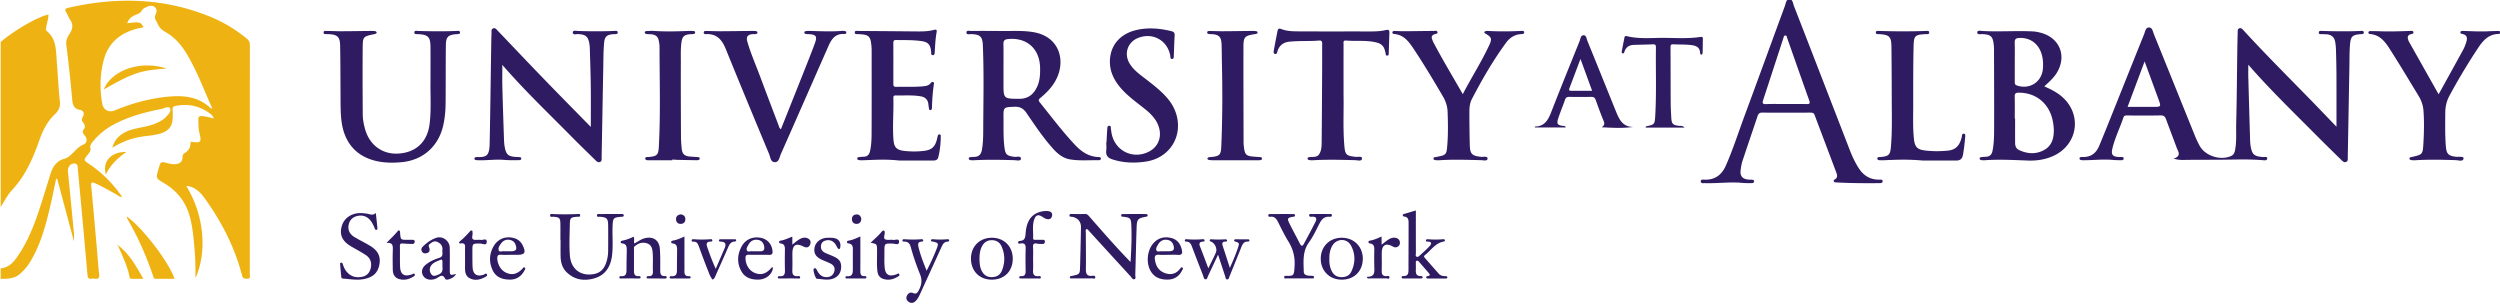 <svg id="Layer_1" xmlns="http://www.w3.org/2000/svg" viewBox="0 0 1144 139"><style>.st0{fill:#2f1b61}.st1{fill:#eeb313}</style><path class="st0" d="M1069.17 57.984c0-8.092.023-16.016-.01-23.94-.016-3.785-.115-7.569-.222-11.353a27.28 27.28 0 0 0-.345-3.468c-.341-2.158-1.664-3.319-3.827-3.515-.651-.059-1.31-.035-1.963-.082-.677-.049-1.754.241-1.729-.749.023-.927 1.106-.731 1.776-.711 5.745.173 11.49.251 17.236.003.593-.026 1.544-.209 1.593.663.049.889-.874.742-1.495.796-3.644.316-4.478.934-4.799 4.556-.302 3.4-.238 6.833-.301 10.252-.252 13.751-.486 27.503-.746 41.254-.016.841.247 1.937-.678 2.38-1.018.488-1.776-.388-2.431-1.029-3.904-3.818-7.804-7.64-11.652-11.515-10.258-10.328-20.749-20.431-30.758-31.917 0 2.309-.04 4.05.007 5.789.255 9.453.527 18.906.805 28.359.028.945.066 1.898.214 2.829.66 4.164 1.619 5.005 5.801 5.27.672.043 1.843-.293 1.836.585-.009 1.166-1.274.933-2.062.867-6.512-.55-13.057-.258-19.556-.211-5.507.04-11.032-.018-16.547.091-1.36.027-2.719-.036-4.687-.59 3.816-1.25 2.039-3.292 1.38-5.098-1.568-4.297-3.242-8.555-4.801-12.855-.447-1.232-.994-1.86-2.466-1.83-5.023.103-10.051.04-15.076.039-.79 0-1.624-.154-1.974.88-1.603 4.745-3.853 9.263-5.046 14.147-.72 2.946.057 3.845 3.12 3.965.145.006.293-.013.437.004.608.069 1.588-.201 1.581.664-.007.963-1.014.814-1.713.806-1.09-.013-2.184-.032-3.268-.134-4.222-.4-8.432.097-12.647.142-.51.005-1.022.022-1.528-.025-.516-.048-1.091-.194-1.043-.844.039-.515.552-.591 1.005-.604.218-.006.437-.019.655-.015 3.688.068 6.013-1.884 7.359-5.12 2.092-5.026 4.114-10.081 6.14-15.135 4.808-11.995 9.587-24.002 14.423-35.985.467-1.156.639-2.966 2.112-3.02 1.67-.061 1.839 1.837 2.328 3.043 6.276 15.472 12.497 30.966 18.759 46.443a42.51 42.51 0 0 0 2.242 4.719c2.562 4.606 9.516 6.793 14.356 4.591 1.208-.55 1.601-1.577 1.821-2.779.751-4.115.394-8.279.502-12.415.282-10.768.333-21.542.486-32.314.042-2.983.106-5.965.193-8.946.021-.703-.135-1.602.68-1.938.899-.37 1.491.363 2.027.946 9.751 10.619 19.939 20.816 30.02 31.116 4.204 4.297 8.348 8.654 12.476 12.938zm-87.796-29.878l-7.795 20.808h11.564c3.852 0 3.86-.003 2.52-3.668-2.033-5.563-4.08-11.122-6.289-17.14zM817.41 51.545c-3.641 0-7.283.051-10.923-.028-1.246-.027-1.836.452-2.212 1.576-2.3 6.886-4.663 13.752-6.945 20.643-.408 1.232-.59 2.549-.788 3.84-.459 2.995.821 4.485 3.911 4.626.291.013.583-.009.874.007.579.032 1.32.02 1.339.764.019.724-.683.847-1.286.838-1.382-.02-2.77.006-4.143-.126-4.73-.457-9.445.083-14.167.134-.947.01-1.894.027-2.84-.007-.758-.027-1.935.241-1.956-.795-.022-1.07 1.161-.82 1.898-.802 4.661.109 7.709-2.251 9.525-6.33 3.192-7.169 5.568-14.652 8.286-22.003 6.294-17.025 12.501-34.081 18.769-51.116.434-1.179.546-3.025 1.951-3.11 1.694-.103 1.741 1.896 2.202 3.08 8.56 21.987 17.063 43.996 25.584 65.999 1.13 2.919 2.445 5.744 4.17 8.373 2.156 3.287 5.121 5.062 9.089 5.104.679.007 1.734-.25 1.747.737.012.891-1.016.856-1.721.861-6.404.04-12.809.041-19.206-.328-.48-.028-1.086.114-1.373-.438-.357-.687.298-.824.683-1.108 1.036-.764.848-1.832.493-2.78-3.311-8.839-6.684-17.655-9.99-26.496-.406-1.085-1.129-1.13-2.048-1.124-3.64.022-7.282.009-10.923.009zm-.082-3.942c3.129 0 6.258-.03 9.386.015 1.243.018 1.713-.194 1.208-1.604-3.4-9.493-6.721-19.014-10.08-28.521-.178-.505-.169-1.335-.914-1.265-.639.06-.733.844-.906 1.373-3.068 9.376-6.102 18.763-9.188 28.133-.451 1.369-.363 1.968 1.326 1.903 3.052-.12 6.112-.034 9.168-.034zM270.356 58.082c0-6.339.057-12.502-.017-18.663-.067-5.675-.27-11.349-.426-17.022a18.116 18.116 0 0 0-.186-2.169c-.519-3.481-1.668-4.456-5.149-4.622-.895-.043-2.487.581-2.471-.823.012-1.043 1.582-.636 2.451-.608 5.457.181 10.911.207 16.367-.004.649-.025 1.76-.282 1.742.72-.016.908-1.094.687-1.776.734-3.18.223-4.193.965-4.466 4.17-.315 3.691-.299 7.412-.37 11.12-.259 13.606-.49 27.213-.744 40.819-.016.85.235 1.957-.694 2.37-1.001.445-1.762-.428-2.426-1.077-3.593-3.511-7.201-7.008-10.731-10.582-10.536-10.669-21.401-21.02-31.595-32.762 0 3.696-.069 6.899.014 10.099.199 7.707.461 15.412.719 23.117.046 1.379.08 2.775.32 4.128.676 3.813 1.609 4.586 5.488 4.815.363.021.731-.009 1.091.037.414.053.969.023 1.026.581.072.706-.546.829-1.037.829-2.255-.001-4.523.078-6.763-.126-3.794-.346-7.556.252-11.335.164-.509-.012-1.02-.01-1.524-.064-.375-.04-.722-.234-.762-.645-.059-.614.455-.637.873-.726.141-.03.29-.044.434-.038 4.405.156 5.543-.756 5.658-6.207.297-14.117.455-28.238.673-42.357.042-2.692.075-5.385.178-8.075.031-.817-.257-1.915.827-2.267.893-.29 1.451.51 1.996 1.079 6.995 7.312 13.944 14.668 20.979 21.942 7.129 7.373 14.34 14.664 21.636 22.113zm185.788-43.931c5.589.221 11.175-.38 16.764.567 12.042 2.04 14.909 13.199 10.265 21.891-1.74 3.258-4.274 5.878-7.098 8.203-.857.706-.975 1.16-.253 2.056 5.294 6.57 10.366 13.329 16.155 19.483 2.847 3.026 6.175 5.315 10.553 5.509.485.021 1.178-.037 1.228.613.061.799-.678.852-1.244.843-4.29-.073-8.6.344-12.862-.381-3.166-.538-5.557-2.448-7.638-4.744-4.607-5.084-8.386-10.8-12.253-16.434-1.425-2.076-2.944-3.002-5.529-2.895-5.029.208-5.079.055-5.022 5.122.05 4.434-.135 8.876.411 13.298.429 3.477 1.092 4.053 4.648 4.485 1.016.123 2.955-.573 2.911.837-.04 1.28-1.957.725-3.024.695-6.106-.173-12.209-.319-18.313.028-.507.029-1.021.022-1.527-.023-.441-.039-.961-.219-1.01-.664-.078-.712.592-.694 1.071-.765.429-.064.87-.07 1.306-.073 2.16-.017 3.266-1.076 3.649-3.232.59-3.32.588-6.675.603-10.002.055-12.664.36-25.334-.189-37.993-.167-3.849-1.313-4.794-5.124-4.956-.864-.037-2.365.44-2.375-.721-.011-1.207 1.49-.71 2.334-.721 3.853-.056 7.708-.026 11.563-.026zm3.054 17.083v6.986c0 6.996.043 6.938 7.057 7.002 4.231.039 6.778-2.049 8.408-5.686 1.225-2.733 1.341-5.621 1.282-8.548-.175-8.736-6.168-14.025-14.808-13.09-1.41.152-2.003.713-1.968 2.204.087 3.709.029 7.421.029 11.132zm476.278 8.298c2.986 1.318 5.758 2.681 8.128 4.754 9.31 8.143 7.245 21.979-4.052 27.093-3.733 1.69-7.659 2.242-11.706 2.088-6.539-.249-13.075-.607-19.619-.142-.434.031-.878.03-1.309-.024-.507-.063-1.11-.185-1.034-.847.057-.493.609-.546 1.039-.59.578-.059 1.16-.113 1.74-.124 1.817-.035 2.776-.992 3.121-2.735.797-4.026.72-8.109.733-12.173.037-11.507-.026-23.014-.058-34.52a18.611 18.611 0 0 0-.136-1.957c-.401-3.693-1.389-4.575-5.154-4.736-.868-.037-2.365.386-2.367-.732-.002-1.184 1.508-.754 2.34-.707 7.635.43 15.276-.17 22.907.185 1.295.06 2.605.31 3.86.648 8.761 2.353 12.008 10.844 7.143 18.536-1.453 2.3-3.505 4.042-5.576 5.983zM921.96 54.256h.15c0 3.777-.019 7.555.01 11.332.01 1.319.543 2.476 1.762 3.049 3.816 1.794 7.733 2.082 11.504.008 3.62-1.991 4.499-5.473 4.441-9.307-.011-.724-.107-1.448-.186-2.169-.979-8.945-7.271-14.768-15.826-14.76-1.398.001-1.927.344-1.885 1.816.095 3.341.03 6.687.03 10.031zm.001-26.002c0 3.052.004 6.103-.003 9.155-.002.751.018 1.372.946 1.697 5.675 1.986 11.257-1.416 11.898-7.366a19.692 19.692 0 0 0-.009-4.348c-.74-6.403-4.931-10.239-10.706-10.031-1.545.056-2.216.53-2.156 2.176.105 2.902.029 5.811.03 8.717zm-724.965 8.729c0-5.17.031-10.339-.009-15.509-.035-4.576-1.065-5.599-5.632-5.851-.673-.037-1.746.23-1.75-.748-.005-1.041 1.094-.724 1.738-.706 5.818.167 11.635.233 17.454.002.639-.025 1.715-.306 1.706.752-.007.795-.974.651-1.599.705-3.948.339-4.843 1.216-4.884 5.35-.085 8.665-.039 17.331-.105 25.996-.027 3.565-.321 7.111-1.134 10.605-2.173 9.337-9.139 15.625-18.699 16.602-3.985.407-8.007.394-11.952-.514-9.032-2.079-14.473-8.292-15.801-17.807-.496-3.554-.474-7.111-.495-10.676-.048-8.08-.041-16.161-.184-24.239-.074-4.149-1.266-5.184-5.453-5.313-.146-.004-.294.018-.436-.004-.66-.102-1.714.234-1.684-.82.024-.86 1.006-.642 1.602-.639 2.182.01 4.363.138 6.545.13 4.583-.018 9.167-.099 13.75-.143.579-.005 1.167.015 1.734.114.238.042.557.283.624.5.136.444-.295.588-.609.746-.125.063-.279.068-.421.098-5.159 1.086-5.289 1.085-5.334 6.429-.086 10.048-.031 20.097.025 30.146.013 2.329.433 4.634 1.064 6.883 2.093 7.461 8.122 11.77 15.605 11.177 7.906-.626 12.905-5.482 13.913-13.412.836-6.605.315-13.237.421-19.854zm160.342 22.159c3.699-9.273 7.337-18.366 10.95-27.468 1.579-3.979 3.173-7.954 4.638-11.976 1.124-3.085.483-3.911-2.828-4.065-.363-.017-.734.019-1.089-.043-.42-.073-.933-.183-.951-.706-.02-.58.563-.608.952-.678.495-.09 1.015-.064 1.524-.052 4.796.114 9.591.37 14.388.003a7.065 7.065 0 0 1 1.525.038c.338.048.773.152.828.578.075.573-.43.817-.824.791-5.144-.344-6.501 3.596-8.086 7.186-7.037 15.932-14.012 31.891-21.073 47.811-.613 1.381-.818 3.609-2.64 3.651-2.071.048-2.116-2.326-2.713-3.755-6.651-15.941-13.28-31.892-19.767-47.9-1.715-4.233-4.065-7.185-9.056-6.937-.514.026-1.112-.048-1.09-.744.023-.713.699-.687 1.16-.686 2.253.007 4.507.119 6.76.109 4.653-.021 9.307-.098 13.96-.146.581-.006 1.168-.013 1.743.053.418.048.955.128.953.69-.002.527-.487.664-.922.71-.432.046-.874.002-1.309.032-2.204.154-3.016 1.175-2.418 3.299 1.497 5.319 3.746 10.369 5.674 15.534a3255.195 3255.195 0 0 0 8.556 22.602c.252.658.308 1.441 1.155 2.069zm54.275 14.329c-6.372-.712-11.458-.3-16.545-.145-.582.018-1.169.029-1.747-.027-.507-.049-1.107-.18-1.041-.843.051-.509.598-.552 1.03-.594.651-.064 1.304-.137 1.957-.153 1.654-.042 2.484-.97 2.838-2.498.629-2.714.721-5.487.734-8.24.058-12.675.026-25.351.022-38.026 0-.581-.03-1.164-.082-1.743-.423-4.721-1.091-5.342-5.909-5.577-.68-.033-1.749.193-1.738-.762.011-1 1.109-.699 1.76-.695 8.956.052 17.912.135 26.868.216 2.552.023 5.099-.033 7.578-.71.951-.26 1.478-.074 1.278.977-.574 3.014-.691 6.067-.889 9.116-.04.622-.024 1.515-.896 1.476-.912-.04-.67-.95-.737-1.561-.364-3.293-1.351-4.441-4.511-4.888-3.829-.542-7.696-.428-11.552-.484-.992-.014-1.244.43-1.242 1.309.015 6.265.014 12.53.001 18.794-.002.869.234 1.351 1.232 1.332 4.147-.081 8.301.142 12.442-.259 1.321-.128 2.611-.346 3.479-1.525.284-.385.683-.591 1.133-.381.399.186.306.627.257.962-.528 3.605-.801 7.23-.873 10.871-.01.481-.196.9-.689.953-.588.063-.65-.444-.711-.884-.08-.575-.182-1.149-.234-1.727-.191-2.122-1.428-3.3-3.435-3.659-3.825-.684-7.697-.321-11.548-.426-.944-.026-1.066.534-1.044 1.258.195 6.401-.469 12.807.066 19.204.281 3.362 1.522 4.543 4.947 4.925 2.899.323 5.796.337 8.7.017 3.82-.42 5.356-1.749 6.283-5.525.121-.495.223-.995.356-1.487.108-.401.414-.605.809-.568.476.044.517.45.517.813-.001 3.286-.338 6.538-1.141 9.726-.302 1.198-1.303 1.438-2.403 1.437-5.535-.002-11.07.001-15.32.001zm257.755-30.377c3.988-7.685 8.542-14.781 12.103-22.411 1.399-2.999 1.046-3.674-1.655-5.261-.324-.19-.709-.367-.556-.784.075-.203.436-.347.695-.423.272-.08.578-.076.866-.06 5.015.29 10.03.252 15.046.008.602-.029 1.539-.206 1.594.624.055.833-.871.796-1.5.836-2.905.182-5.113 1.657-6.763 3.904-5.991 8.161-11.042 16.905-15.697 25.878-.987 1.902-1.119 4.062-1.114 6.174.012 4.873.053 9.748.183 14.619.116 4.353.961 5.113 5.21 5.576 1.026.112 2.955-.478 2.917.822-.037 1.261-1.937.728-3.002.703-6.323-.153-12.643-.389-18.965.025-.579.038-1.168.03-1.745-.03-.499-.052-1.11-.145-1.02-.845.07-.541.633-.497 1.046-.575 4.854-.918 4.927-.912 5.302-5.884.373-4.938.281-9.893.11-14.839-.087-2.503-.87-4.866-2.139-7.024-4.311-7.327-8.654-14.638-13.372-21.712-2.188-3.28-4.509-6.532-9.006-6.859-.36-.026-.735-.208-.749-.649-.019-.602.489-.703.904-.702 1.598.003 3.196.107 4.793.096 4.437-.03 8.873-.108 13.309-.137.599-.004 1.501-.284 1.632.599.111.746-.755.731-1.272.896-1.338.429-1.68 1.26-1.108 2.518.15.329.234.691.401 1.01 4.209 8.037 8.925 15.782 13.552 23.907zm446.548.051c3.906-7.073 7.604-13.737 11.258-20.425.551-1.009.955-2.112 1.319-3.208.613-1.845.694-3.5-1.808-3.983-.391-.075-.947-.282-.78-.844.18-.604.802-.539 1.292-.525 3.852.112 7.702.349 11.558.154 1.451-.073 2.905-.116 4.357-.132.414-.004.949.022 1.033.57.089.58-.476.783-.845.792-5.313.135-7.775 4.017-10.257 7.815a287.125 287.125 0 0 0-12.152 20.402c-1.321 2.44-1.909 5.035-1.932 7.743-.043 5.162-.146 10.327.264 15.485.275 3.458 1.208 4.367 4.671 4.751 1.213.135 3.528-.344 3.425.738-.156 1.641-2.298.844-3.53.804-6.178-.203-12.35-.343-18.525.042a9.764 9.764 0 0 1-1.743-.051c-.422-.05-.929-.175-.95-.709-.024-.582.518-.601.928-.694 5.109-1.159 5.157-1.155 5.457-6.408.282-4.938.392-9.883.028-14.824-.179-2.434-.978-4.69-2.239-6.762-4.153-6.828-8.253-13.691-12.541-20.434-2.331-3.666-4.68-7.512-9.762-7.878-.328-.024-.698-.272-.656-.731.043-.463.446-.6.787-.601 1.524-.004 3.049.028 4.573.082 4.511.16 9.018.002 13.525-.149.614-.021 1.54-.253 1.708.515.192.877-.789.837-1.363 1.019-1.155.366-1.396 1.168-1.108 2.223.114.419.26.842.472 1.218 4.448 7.902 8.906 15.798 13.536 24.005zm-501.108.9c.144 6.606-.33 14.693.375 22.753.359 4.113.939 4.494 5.078 4.973 1.05.121 3.064-.449 2.991.758-.088 1.458-2.05.792-3.162.763-6.396-.169-12.789-.336-19.184.031a8.217 8.217 0 0 1-1.739-.07c-.416-.066-.9-.265-.817-.818.062-.414.501-.478.854-.534 1.534-.243 3.365.266 4.413-1.301 1.179-1.763 1.158-3.884 1.178-5.905.111-11.134.163-22.268.222-33.402.02-3.712-.016-7.425.014-11.137.008-.996-.096-1.713-1.375-1.606-4.494.376-9.01.064-13.511.508-2.797.276-4.575 1.564-5.517 4.176-.216.598-.195 1.703-1.243 1.437-.815-.207-.558-1.135-.459-1.71.507-2.934 1.096-5.853 1.668-8.776.165-.844.583-1.336 1.53-.96 3.124 1.24 6.423 1.12 9.68 1.137 10.264.053 20.528.003 30.792.031 2.555.007 5.101-.062 7.59-.645 1.173-.275 1.65.016 1.606 1.223-.113 3.124-.198 6.249-.305 9.373-.017.499.008 1.123-.718 1.107-.696-.016-.639-.63-.736-1.129-.65-3.36-1.788-4.468-5.216-5.118-4.249-.806-8.566-.291-12.837-.65-1.484-.125-1.166.935-1.167 1.747-.01 7.426-.005 14.851-.005 23.744zm-108.466 20.96c.108-1.962.185-3.925.34-5.883.048-.612.014-1.498.86-1.562 1.06-.08.661.899.786 1.454.159.709.221 1.44.364 2.153 1.587 7.942 9.78 11.908 17.016 8.242 4.643-2.352 6.323-7.426 4.114-12.501-1.319-3.031-3.641-5.222-6.168-7.232-3.36-2.671-6.863-5.173-9.824-8.316-4.122-4.376-6.683-9.364-5.761-15.568.936-6.298 5.529-10.749 12.594-12.198 5.153-1.057 10.277-.585 15.357.672 1.107.274 1.568.742 1.494 1.939-.188 3.047-.246 6.102-.376 9.153-.027.63.094 1.52-.732 1.614-.963.109-.779-.849-.883-1.437-1.282-7.217-8.333-10.973-15.078-8.02-4.559 1.995-6.16 7.184-3.557 11.529 1.452 2.424 3.59 4.185 5.776 5.877 4.144 3.207 8.403 6.276 11.792 10.341 5.997 7.194 6.152 17.012.314 23.321-2.878 3.11-6.541 4.803-10.691 5.397-5.099.73-10.142.557-15.1-1.066-2.023-.662-3.011-1.787-2.768-3.989.142-1.291.026-2.611.026-3.918l.105-.002zm373.594 8.464c-7.395-.662-12.697-.343-18-.142-.436.017-.874.013-1.31-.002-.641-.022-1.546.036-1.548-.76-.001-.878.945-.655 1.558-.716 3.697-.366 4.348-.994 4.666-4.88.392-4.788.43-9.588.398-14.39-.069-10.479-.05-20.959-.192-31.437-.06-4.408-1.031-5.225-5.472-5.52-.664-.044-1.72.228-1.652-.843.052-.819 1.03-.632 1.632-.613 7.054.217 14.106.252 21.16-.002.601-.022 1.573-.232 1.613.625.05 1.066-1.002.793-1.664.832-4.737.281-5.354.633-5.464 5.348-.218 9.31-.175 18.628-.183 27.942-.004 4.799-.181 9.602.306 14.395.396 3.905 1.418 5.14 5.331 5.583 3.401.385 6.84.385 10.245.039 3.548-.36 5.405-2.293 6.326-6.196.157-.667.032-1.724 1.065-1.531.726.136.559 1.063.5 1.706-.248 2.677-.524 5.346-1.012 7.999-.346 1.878-1.375 2.573-3.152 2.568-5.747-.014-11.493-.005-15.151-.005zm-314.993-.139c-3.345 0-6.69.006-10.034-.006-.576-.002-1.163-.028-1.723-.146-.319-.068-.758-.27-.644-.716.054-.209.379-.417.622-.493.339-.106.716-.087 1.077-.122 3.727-.36 4.443-.914 4.605-4.652.557-12.802.587-25.612.296-38.423-.066-2.911-.035-5.825-.173-8.732-.151-3.193-1.27-4.23-4.464-4.404-.363-.02-.731.007-1.091-.035-.434-.051-.954-.14-1.002-.653-.071-.751.613-.752 1.074-.752 2.035.002 4.071.115 6.106.104 4.511-.023 9.021-.101 13.532-.144a9.58 9.58 0 0 1 1.736.119c.229.04.54.282.599.492.124.44-.261.62-.613.738-.204.069-.425.089-.64.121-4.562.684-5.192 1.247-5.202 5.717-.033 14.638.023 29.275.053 43.913.001.58.05 1.163.118 1.739.462 3.887.993 4.399 4.855 4.716.651.053 1.304.088 1.956.14.619.049 1.556-.097 1.485.773-.059.724-.96.706-1.622.706-3.634-.002-7.27-.001-10.906 0zm-257.281-.001c-3.561 0-7.122.005-10.683-.004-.705-.002-1.707.117-1.697-.829.009-.834.992-.589 1.605-.649 3.801-.368 4.395-.92 4.603-4.867.798-15.133.316-30.277.313-45.417 0-1.151-.185-2.332-.48-3.447-.489-1.847-1.99-2.358-3.703-2.455-.581-.033-1.172.005-1.742-.087-.418-.067-.893-.269-.829-.818.05-.431.505-.519.84-.535 1.162-.057 2.332-.133 3.49-.057 5.309.351 10.616.2 15.923-.01a14.53 14.53 0 0 1 1.746.03c.415.034.964.021 1.037.571.096.721-.521.775-1.015.841-.503.068-1.018.04-1.525.088-2.441.231-3.323 1.084-3.68 3.496-.45 3.039-.306 6.104-.315 9.153-.034 11.432.011 22.865.065 34.297.009 1.815.156 3.635.344 5.441.247 2.378 1.236 3.316 3.628 3.558 1.157.117 2.324.135 3.482.252.461.047 1.201-.017 1.109.705-.09.702-.813.741-1.39.732a920.02 920.02 0 0 1-8.947-.177c-.726-.017-1.45-.096-2.175-.147l-.004.335zm439.785-15.25c-4.886.69-9.625.414-14.531.161 1.268-.816 1.431-1.636.899-2.909-1.316-3.146-2.471-6.361-3.623-9.572-.374-1.043-.927-1.461-2.067-1.437-3.348.07-6.699.055-10.049.007-1.023-.015-1.574.3-1.923 1.313-.945 2.745-2.082 5.425-3 8.179-.988 2.962-.562 3.513 2.579 3.839.293.03.576.051.73.677h-14.181c.113-.321.135-.437.157-.437 4.552-.072 6.09-3.249 7.504-6.887 4.182-10.757 8.541-21.445 12.858-32.149.416-1.031.493-2.679 1.76-2.742 1.364-.067 1.432 1.619 1.843 2.626 4.362 10.694 8.671 21.41 13.01 32.114 1.475 3.636 2.994 7.251 8.034 7.217zm-24.224-31.111c-1.826 4.843-3.44 9.141-5.069 13.434-.336.887-.006 1.164.87 1.158 3.093-.021 6.187-.008 9.53-.008l-5.331-14.584zm47.62 31.427h-17.835c.116-.34.138-.561.203-.575 3.917-.826 4.001-.82 4.235-5.037.577-10.399.161-20.811.3-31.216.015-1.129-.48-1.316-1.447-1.277-2.907.119-5.817.154-8.725.258-2 .072-3.474.951-4.167 2.917-.163.462-.218 1.122-.918.936-.543-.144-.397-.753-.329-1.131.357-2.002.784-3.991 1.166-5.989.116-.607.399-.923 1.039-.762 5.663 1.424 11.434.775 17.158.81 5.523.034 11.068.421 16.571-.416.708-.108 1.148-.04 1.135.796-.035 2.11-.047 4.221-.11 6.331-.012.386-.055.943-.637.92-.447-.018-.498-.458-.517-.827-.151-2.84-2.338-3.326-4.442-3.551-2.595-.277-5.23-.162-7.842-.304-1.002-.054-1.251.331-1.247 1.239.035 8.518.027 17.036.074 25.554.012 2.252.141 4.505.266 6.754.161 2.907.765 3.484 3.675 3.765.675.067 1.444-.201 2.394.805zM517.34 119.89c.359-5.986.607-11.563.336-17.14-.14-2.873-.628-3.2-3.561-3.557-.485-.059-1.122.091-1.048-.706.056-.601.588-.54 1.008-.541 3.344-.007 6.687-.006 10.031-.002.434.001.942-.023 1.037.54.104.614-.382.623-.827.709-3.638.699-4.07 1.128-4.202 4.957-.247 7.197-.394 14.397-.608 21.595-.021.689.403 1.704-.326 2.001-.868.354-1.309-.719-1.808-1.26-6.258-6.795-12.479-13.623-18.716-20.438-.429-.468-.761-1.062-1.459-1.257-.613.522-.32 1.223-.321 1.825-.001 5.533.115 11.067.022 16.597-.035 2.102.499 3.21 2.79 3.02.539-.045 1.549-.303 1.504.697-.04.878-.923.442-1.422.448-3.058.038-6.116.024-9.174.03-.424.001-.974.124-1.014-.481-.038-.57.494-.581.929-.672 3.608-.755 3.633-.759 3.73-4.359.162-5.96.307-11.92.415-17.88.048-2.627-1.581-4.444-4.207-4.825-.474-.069-1.135.126-1.054-.682.076-.753.733-.559 1.2-.564 1.96-.019 3.922.049 5.878-.031 1.065-.043 1.544.636 2.117 1.288 6.05 6.888 12.043 13.824 18.75 20.688zm-260.897-10.103c0-2.403.026-4.806-.007-7.208-.039-2.845-.402-3.185-3.274-3.399-.519-.039-1.382.309-1.428-.522-.058-1.044.919-.721 1.474-.697 3.637.158 7.27.139 10.906-.005.513-.02 1.363-.268 1.356.611-.007.866-.841.576-1.37.617-3.025.233-3.302.545-3.353 3.552-.08 4.728-.328 9.458.03 14.182.472 6.236 5.009 9.673 11.167 8.458 2.38-.47 4.044-1.901 5.022-4.11.926-2.093 1.302-4.313 1.323-6.583.036-3.787.032-7.574.003-11.361-.026-3.368-.545-3.884-3.864-4.144-.491-.038-1.339.312-1.244-.686.069-.719.753-.542 1.224-.544 3.272-.014 6.545-.005 9.817-.01.516-.001 1.155-.06 1.199.602.049.732-.617.61-1.118.655-3.593.321-3.839.523-3.994 4.21-.192 4.58.333 9.189-.278 13.747-.642 4.795-2.914 8.612-7.771 10.121-4.732 1.47-9.241.91-12.974-2.702-2.055-1.988-2.714-4.588-2.767-7.354-.047-2.475-.01-4.952-.01-7.429l-.069-.001zm338.017 17.611c-1.893.001-3.785.002-5.678 0-.469-.001-1.116.253-1.131-.556-.011-.594.518-.638.951-.626 3.467.093 3.535-.094 3.798-4.402.254-4.156-.659-7.829-2.853-11.357-1.798-2.891-3.26-5.994-4.808-9.036-.716-1.406-1.584-2.42-3.335-2.244-.395.04-.945.129-1.015-.497-.088-.79.524-.731 1.022-.732 3.415-.007 6.83-.005 10.245 0 .443.001.935.031.937.631.002.617-.51.544-.938.618-2.504.432-2.729.771-1.606 3.051 1.541 3.126 3.225 6.181 4.797 9.292.593 1.173 1.175 1.203 1.772.098 1.827-3.384 3.672-6.76 5.382-10.204.708-1.425.272-2.412-1.582-2.255-.565.048-1.39.095-1.352-.674.039-.782.887-.551 1.427-.555 2.541-.019 5.083-.025 7.624.006.509.006 1.336-.29 1.347.614.009.7-.701.636-1.184.609-2.218-.124-3.439 1.116-4.391 2.943-1.544 2.96-2.931 6.058-4.879 8.739-3.032 4.173-2.516 8.777-2.406 13.402.031 1.311.928 1.71 2.013 1.86.573.079 1.161.054 1.74.1.419.033.931-.014.93.626-.001.677-.521.548-.932.549-1.964.002-3.929 0-5.895 0zM171.98 97.454c.252 2.405.478 4.562.702 6.719.046.44.099.926-.494 1.013-.463.068-.577-.37-.712-.692-.536-1.275-1.088-2.542-1.975-3.621-1.592-1.938-3.684-2.593-6.059-2.027-2.161.515-3.549 1.989-3.928 4.2-.419 2.444.695 4.26 2.744 5.471 2.309 1.365 4.729 2.545 7.028 3.927 3.714 2.232 5.016 4.964 4.305 8.687-.733 3.837-3.001 5.838-7.336 6.615-2.995.537-5.941-.013-8.904-.231-.436-.032-1.069-.091-1.123-.514-.274-2.149-.443-4.312-.616-6.472-.008-.098.289-.293.462-.318.41-.059.627.152.758.573.368 1.182.853 2.317 1.614 3.313 1.903 2.488 4.5 3.15 7.394 2.525 2.179-.471 3.455-2.044 3.87-4.246.451-2.393-.352-4.362-2.345-5.68-2.053-1.358-4.236-2.522-6.375-3.747-4.419-2.53-5.805-5.467-4.538-9.67 1.123-3.725 4.801-6.036 9.247-5.756 1.085.068 2.184.203 3.234.472 1.072.274 2.064.433 3.047-.541zm475.913-1.147c0 6.627-.007 13.098.013 19.569.002.537-.305 1.262.328 1.58.607.305 1.121-.261 1.52-.616 1.519-1.354 3.046-2.713 4.428-4.202.895-.964 1.178-2.015-.772-2.087-.412-.015-.973.075-.897-.587.048-.42.494-.517.859-.489 2.325.179 4.647.2 6.971-.006.362-.032.769.005.827.481.058.48-.288.533-.68.612-3.767.764-5.713 4.034-8.468 6.193-.706.553-.224 1.02.152 1.45 2.06 2.355 4.13 4.7 6.2 7.046.851.965 1.989 1.119 3.183 1.109.419-.004.783.227.752.608-.028.352-.389.505-.819.501a530.269 530.269 0 0 0-8.076-.015c-.419.002-.724-.118-.777-.529-.044-.34.256-.527.548-.562 1.629-.195 1.07-.915.417-1.667a9459.968 9459.968 0 0 0-4.153-4.774c-.287-.33-.577-.728-1.069-.61-.716.172-.457.81-.475 1.268-.038.945.029 1.895-.021 2.838-.087 1.636.181 2.937 2.246 2.915.411-.004.969.058.84.681-.079.385-.488.424-.89.42-2.62-.023-5.241-.031-7.861.006-.434.006-.759-.077-.821-.464-.067-.424.28-.678.679-.66 2.547.12 2.454-1.598 2.452-3.369-.007-6.77.064-13.54.038-20.309-.006-1.547.205-3.386-2.193-3.56-.185-.013-.49-.387-.485-.587.008-.394.355-.531.745-.639 1.742-.481 3.468-1.013 5.259-1.545zm-85.107 26.283c1.618-3.673 3.019-6.885 4.031-10.261.377-1.258-.522-1.47-1.376-1.721-.357-.105-.773-.206-.688-.663.076-.409.473-.46.858-.456 1.742.019 3.484.041 5.226.019.4-.005.806.02.883.406.078.394-.236.659-.676.637-1.975-.103-2.537 1.362-3.119 2.804-1.765 4.375-3.518 8.754-5.304 13.12-.23.561-.291 1.467-1.134 1.38-.637-.066-.667-.855-.843-1.39-1.033-3.138-2.06-6.278-3.26-9.936-1.664 3.546-3.099 6.617-4.548 9.682-.297.628-.398 1.657-1.209 1.601-.766-.053-.838-1.068-1.094-1.728-1.705-4.395-3.423-8.785-5.087-13.195-.466-1.235-1.017-2.26-2.515-2.332-.358-.017-.794-.019-.761-.535.028-.436.397-.595.779-.563 2.467.206 4.931.225 7.397-.005.389-.036.803.083.857.479.086.636-.461.597-.887.641-1.547.162-1.693.966-1.173 2.273 1.256 3.158 2.429 6.35 3.789 9.934 1.269-2.624 2.429-4.847 3.426-7.139.776-1.785-.392-4.333-2.193-5.078-.272-.113-.588-.133-.6-.493-.017-.489.378-.608.73-.58 2.178.178 4.352.138 6.53.012.223-.013.608.219.665.413.13.438-.195.639-.615.637-1.91-.008-1.658 1.079-1.237 2.339 1.017 3.056 1.993 6.13 3.148 9.698zm-272.879-14.263c.626 1.024-.042 2.079.351 3.08 1.536-.742 2.84-1.817 4.464-2.302 3.946-1.177 6.939.676 7.23 4.747.227 3.185.192 6.392.168 9.589-.012 1.6.029 2.978 2.168 2.901.367-.013.808.068.798.529-.012.561-.464.601-.936.595-2.472-.03-4.945-.038-7.417-.055-.35-.002-.823.081-.865-.393-.051-.591.477-.68.905-.656 1.717.094 2.071-.879 2.002-2.343-.147-3.12.213-6.252-.226-9.369-.246-1.751-1.057-2.963-2.864-3.41-2.031-.502-3.709.175-5.23 1.447-.529.443-.337 1.078-.34 1.637-.016 3.128.006 6.257-.013 9.385-.009 1.534.209 2.818 2.218 2.653.368-.03.797.042.818.503.029.657-.505.548-.922.548-2.619.001-5.238-.01-7.856.011-.444.003-.931.118-.937-.508-.005-.429.372-.594.774-.556 2.389.224 2.494-1.329 2.49-3.082-.006-2.907.081-5.815.118-8.723.02-1.535-.106-2.986-2.119-3.176-.394-.037-.717-.199-.647-.67.065-.437.436-.525.801-.598 1.767-.354 3.441-.996 5.067-1.784zm134.111 15.57c1.817-3.49 3.326-6.784 4.636-10.164.918-2.369.749-2.624-1.776-3.166-.422-.091-.959-.006-.847-.648.072-.414.512-.485.881-.45 2.179.207 4.356.183 6.535.018.364-.028.809-.038.878.405.096.615-.413.651-.858.691-1.449.13-2.051 1.156-2.586 2.336-3.327 7.336-6.684 14.659-10.026 21.988-.487 1.068-1.074 2.082-1.912 2.896-.936.91-2.067 1.097-3.157.302-.891-.649-1.312-1.572-.827-2.678.547-1.247 1.625-1.871 2.826-1.345 1.538.674 2.018-.114 2.632-1.224 1.307-2.362 1.666-4.712.609-7.299a109.167 109.167 0 0 1-4.282-12.569c-.42-1.541-1.21-2.414-2.848-2.429-.405-.004-.964.087-.92-.582.03-.462.463-.532.822-.507 2.616.187 5.231.191 7.847.001.358-.026.785.063.822.512.04.48-.378.553-.746.577-1.718.109-1.724 1.164-1.422 2.463.855 3.669 2.255 7.137 3.719 10.872zm20.301-5.556c.005-5.629 4.002-9.581 9.654-9.543 5.524.037 9.446 3.992 9.461 9.54.016 5.758-3.803 9.609-9.548 9.63-5.655.02-9.571-3.921-9.567-9.627zm3.893.161c.056 1.751.115 3.561.923 5.246.926 1.931 2.351 3.029 4.579 3.056 2.294.028 3.953-.927 4.788-3.038 1.449-3.662 1.417-7.368-.171-10.978-.824-1.874-2.363-2.87-4.477-2.877-2.214-.007-3.679 1.116-4.615 3.03-.847 1.734-1.006 3.609-1.027 5.561zm24.536.064c0 1.673.089 3.352-.024 5.017-.128 1.884.406 2.978 2.515 2.785.466-.043 1.163-.111 1.031.683-.093.563-.65.391-1.079.387a669.877 669.877 0 0 0-7.634-.024c-.437.001-.973.134-1.109-.391-.161-.627.413-.678.826-.661 1.868.079 2.081-1.056 2.056-2.553-.056-3.345-.099-6.693.016-10.035.059-1.737-.364-2.636-2.274-2.369-.408.057-1.151.31-1.19-.48-.024-.495.567-.669.968-.698 2.195-.159 2.338-1.697 2.462-3.39.438-5.951 2.826-9.14 7.53-10.091a9.616 9.616 0 0 1 2.601-.158c1.32.101 2.296.74 1.966 2.242-.32 1.458-1.444 1.726-2.717 1.319-.603-.192-1.152-.585-1.694-.935-1.901-1.226-3.049-.871-3.773 1.312-.915 2.762-.329 5.631-.467 8.45-.036.741.483.768 1.023.765 1.018-.005 2.036.01 3.055-.002.674-.008 1.362-.088 1.301.936-.055.925-.695.997-1.385.971-.725-.026-1.468-.007-2.169-.161-1.647-.364-1.96.385-1.862 1.846.116 1.738.027 3.489.027 5.235z"/><path class="st0" d="M614.155 108.798c5.568.062 9.582 4.226 9.462 9.815-.12 5.578-4.045 9.379-9.663 9.355-5.622-.023-9.61-4.057-9.574-9.686.034-5.565 4.138-9.547 9.775-9.484zm-5.831 9.739c-.073 1.916.222 3.778 1.068 5.495.866 1.757 2.284 2.716 4.325 2.775 2.095.06 3.772-.671 4.664-2.554 1.883-3.973 1.903-8.074-.196-11.918-1.919-3.514-6.737-3.244-8.643.313-.985 1.836-1.278 3.83-1.218 5.889zm-399.604 6.819c-.835 1.455-2.202 2.171-3.745 2.572-.373.097-1.103-.017-1.212-.248-1.337-2.852-2.805-.824-4.275-.195-2.183.935-4.501.515-5.602-.936-1.3-1.714-.973-3.844.907-5.386 1.821-1.494 3.962-2.472 6.174-3.148 2.133-.652 1.323-2.241 1.471-3.544.211-1.85-.709-3.055-2.33-3.772-1.443-.638-2.5.197-3.542 1.024-.702.557-.274 1.145-.1 1.768.252.898.21 1.826-.803 2.21-.807.306-1.761.47-2.409-.358-.695-.886-.496-1.814.266-2.546 1.796-1.723 3.811-3.214 6.169-3.99 2.873-.946 6.023 1.404 6.112 4.462.093 3.197.023 6.399.023 9.599.001 3.221.001 3.221 2.896 2.488zm-6.264-3.439v-2.241c0-.59-.175-1.092-.875-.786-1.514.664-3.206 1.153-4.222 2.534-.928 1.262-.91 2.809.006 4.069.943 1.298 2.207.571 3.346.123 1.902-.748 1.896-2.337 1.745-3.699zm332.146-5.314c-1.383 0-2.777.107-4.148-.026-1.917-.186-2.183.777-1.951 2.337.429 2.885 1.782 5.077 4.617 6.069 2.78.973 5.152.315 6.951-2.094.268-.359.547-.783 1.031-.424.498.37.053.816-.11 1.152-1.278 2.638-3.393 4.204-6.323 4.317-3.369.129-6.356-.794-8.17-3.969-2.096-3.669-1.57-9.33 1.179-12.524 2.216-2.575 5.067-3.327 8.279-2.533 2.748.679 4.219 2.639 4.834 5.354.364 1.606.154 2.541-1.822 2.366-1.445-.127-2.911-.025-4.367-.025zm-1.914-1.617c.795 0 1.591.026 2.384-.005 1.912-.075 2.43-.769 1.935-2.621-.392-1.468-1.381-2.365-2.867-2.605-1.854-.299-3.231.507-4.171 2.074-.518.865-1.221 1.893-.753 2.806.408.796 1.569.239 2.389.346.356.045.722.007 1.083.005zm-178.986 7.406c-.145 2.957-3.029 5.474-6.556 5.557-3.217.076-6.167-.776-7.85-3.75-2.083-3.681-1.964-7.543-.014-11.261 1.724-3.286 4.912-4.748 8.588-4.165 3.168.503 5.299 2.839 5.635 6.04.135 1.289-.171 1.858-1.601 1.816-3.054-.088-6.113.029-9.167-.053-1.25-.034-1.599.372-1.587 1.597.03 2.982 1.721 5.741 4.308 6.741 2.747 1.062 4.96.456 7.187-1.969.286-.31.507-.746 1.057-.553zm-8.384-7.407c.797 0 1.595-.036 2.39.007 1.816.099 2.277-.795 1.938-2.436-.337-1.627-1.339-2.574-2.907-2.807-1.827-.272-3.262.495-4.168 2.107-.491.873-1.235 1.91-.754 2.814.409.768 1.587.2 2.416.31.355.047.723.008 1.085.005zm-111.543 1.618c-1.454 0-2.913.077-4.361-.022-1.344-.092-1.922.218-1.852 1.745.13 2.841 1.768 5.544 4.264 6.567 2.668 1.093 4.86.52 7.207-1.886.292-.299.545-.875 1.019-.6.609.353.19.894-.033 1.317-1.401 2.658-3.571 4.217-6.611 4.222-3.379.006-6.406-.963-7.964-4.273-1.71-3.634-1.608-7.35.366-10.873 1.899-3.389 5.34-4.827 9.089-3.933 1.934.461 3.393 1.582 4.278 3.406 1.618 3.337 1.034 4.332-2.565 4.332-.947-.002-1.892-.002-2.837-.002zm-1.965-1.617c.727 0 1.455.018 2.181-.003 2.17-.064 2.664-.822 1.977-2.879-.468-1.402-1.468-2.144-2.847-2.359-1.572-.245-2.869.37-3.806 1.626-.701.939-1.48 2.155-1.104 3.174.384 1.043 1.795.227 2.729.432.277.062.579.011.87.009zm95.718 8.028c1.45-3.359 2.741-6.359 4.041-9.354.763-1.759.587-2.988-1.684-3.09-.419-.019-.992.032-.87-.623.102-.545.637-.464 1.071-.461 1.889.013 3.778.025 5.667.024.423 0 .986-.176 1.096.371.121.599-.448.629-.881.67-1.543.144-2.169 1.242-2.717 2.499-1.83 4.192-3.687 8.372-5.566 12.542-.378.838-.576 1.826-1.585 2.366-1.182-1.334-1.67-3.035-2.31-4.624-1.356-3.366-2.601-6.777-3.85-10.185-.489-1.334-.875-2.687-2.729-2.549-.374.028-.77-.174-.711-.625.053-.41.463-.536.828-.508 2.617.2 5.231.204 7.848-.003.374-.029.759.047.791.52.033.485-.318.571-.717.574-2.129.016-2.105 1.135-1.537 2.753 1.103 3.15 2.236 6.285 3.815 9.703zm52.519-14.215c.145.008.508.025.871.049 2.758.186 4.079 1.864 3.547 4.524-.037.186-.134.451-.273.507-.383.154-.707-.031-.911-.376-.478-.809-.819-1.689-1.504-2.384-1.215-1.234-2.663-1.468-4.217-.987-1.231.381-1.864 1.36-1.901 2.645-.049 1.73 1.062 2.59 2.498 3.184 1.207.5 2.423.984 3.607 1.535 2.45 1.139 3.324 2.616 3.122 5.165-.198 2.503-1.591 4.173-3.947 4.932-2.398.773-4.767.085-7.144-.027-.679-.032-1.937-4.253-1.381-4.618.98-.643 1.23.387 1.536.935.94 1.684 2.095 2.925 4.224 2.924 1.862-.001 3.076-.847 3.593-2.574.527-1.758-.321-2.961-1.869-3.708-1.108-.535-2.262-.975-3.392-1.466-3.153-1.37-4.26-3.092-3.744-5.815.473-2.501 2.823-4.317 5.757-4.441.435-.02.873-.004 1.528-.004zm18.354 2.304c1.839-1.86 3.686-3.293 5.106-5.142.193-.251.627-.492.91-.453.368.05.427.511.44.882.037 1.065-.707 2.566.15 3.081.926.557 2.411.103 3.615.307.986.167 2.826-.849 2.791.878-.035 1.725-1.845.845-2.862.819-3.843-.098-3.85-.145-3.839 3.785.007 2.329-.099 4.67.1 6.984.305 3.551 1.955 4.497 5.352 3.314.43-.15.938-.734 1.316-.08.35.607-.302.93-.692 1.164-2.083 1.251-4.313 1.766-6.683.961-1.611-.547-2.399-1.788-2.594-3.45-.374-3.195-.12-6.401-.17-9.602-.047-2.896-.011-2.897-2.94-3.448zm-221.556.078c1.807-1.899 3.591-3.479 5.08-5.342.196-.246.585-.601.907-.262.209.22.231.658.256 1.004.232 3.16.227 3.161 3.342 3.161.727 0 1.455.018 2.182-.005.652-.021 1.199.086 1.162.896-.033.717-.522 1.027-1.176 1.007a87.673 87.673 0 0 1-4.349-.223c-.927-.075-1.272.221-1.252 1.199.065 3.126-.052 6.258.077 9.381.151 3.643 1.904 4.753 5.349 3.588.437-.148.96-.726 1.331-.104.344.576-.301.917-.694 1.156-2.077 1.263-4.308 1.776-6.666.961-2.014-.696-2.633-2.384-2.664-4.321-.046-2.909-.088-5.821.012-8.727.068-1.963.129-3.719-2.897-3.369zm448.687 15.796c.073-.111.153-.337.23-.336 3.538.045 3.17-2.408 3.11-4.747-.066-2.546-.055-5.096.001-7.643.032-1.466-.231-2.628-1.944-2.844-.407-.051-.723-.222-.72-.646.003-.421.323-.589.723-.657 1.794-.308 3.453-1.033 5.278-1.888v3.758c1.174-.89 2.1-1.661 3.096-2.327 1.055-.706 2.241-1.081 3.523-.769.914.223 1.546.816 1.728 1.767.162.849-.081 1.599-.791 2.131-.8.599-1.609.477-2.445.015-3.19-1.761-5.021-.676-5.027 2.966-.005 2.766.05 5.534-.02 8.299-.039 1.544.51 2.329 2.118 2.311.513-.006 1.432-.292 1.411.526-.029 1.075-.999.479-1.543.488-2.474.043-4.95.015-7.425.024-.49.002-1.033.231-1.303-.428zM362.57 108.284v3.651c1.018-.794 1.842-1.52 2.749-2.124 1.173-.781 2.475-1.351 3.908-.898 1.386.438 2.038 1.506 1.527 2.895-.525 1.425-1.653 1.727-3.015 1.038-3.527-1.783-5.139-.774-5.141 3.221-.001 2.547.077 5.098-.027 7.641-.074 1.807.467 2.805 2.433 2.655.48-.037 1.203-.108 1.141.613-.06.706-.743.444-1.233.442a572.273 572.273 0 0 0-8.077.016c-.383.004-.819.055-.892-.357-.098-.554.389-.742.829-.701 2.206.205 2.471-1.068 2.416-2.859-.096-3.127-.059-6.259-.012-9.388.021-1.388-.262-2.469-1.842-2.711-.467-.071-.877-.178-.799-.769.061-.46.455-.497.816-.558 1.792-.305 3.413-1.136 5.219-1.807zm-149.768 9.776c0-1.381-.016-2.762.004-4.143.02-1.38.313-2.847-1.977-2.533-1.043.143-.817-.616-.288-1.043 1.646-1.33 3.078-2.866 4.486-4.432.224-.249.496-.59.917-.392.423.199.229.627.292.959.198 1.044-.646 2.5.288 3.056.868.517 2.278.029 3.394.254.982.198 2.807-.961 2.827.778.024 2.069-1.91.897-2.905.89-3.675-.024-3.682-.104-3.671 3.526.007 2.398-.018 4.798.079 7.193.136 3.339 1.967 4.569 5.071 3.526.482-.162 1.085-.885 1.458-.24.432.748-.435 1.129-.961 1.408-2.211 1.177-4.552 1.669-6.87.448-2.127-1.121-2.181-3.243-2.148-5.33.021-1.308.004-2.617.004-3.925zm180.9-9.865c0 5.438.025 10.529-.016 15.62-.012 1.473.123 2.675 2.034 2.543.418-.029.766.166.739.589-.027.414-.374.488-.796.485-2.693-.02-5.386-.003-8.078.011-.314.002-.622-.044-.693-.369-.098-.451.245-.72.612-.683 2.846.289 2.746-1.681 2.755-3.556.014-2.912-.021-5.824.02-8.736.019-1.396-.328-2.451-1.889-2.695-.368-.058-.771-.12-.808-.565-.048-.581.418-.669.86-.748 1.781-.315 3.425-1.054 5.26-1.896zm-80.498.048c0 5.047-.01 9.895.006 14.743.005 1.629-.409 3.584 2.309 3.401.368-.025.53.325.501.585-.029.258-.251.471-.618.469a916.548 916.548 0 0 0-8.291.006c-.333.002-.612-.107-.667-.412-.082-.459.279-.686.652-.653 2.873.255 2.669-1.733 2.676-3.6.01-2.837.033-5.674.07-8.51.018-1.423-.216-2.65-1.948-2.861-.392-.048-.747-.157-.761-.599-.014-.419.293-.621.69-.689 1.851-.314 3.56-1.076 5.381-1.88zm80.942-8.009c-.13 1.286-.757 2.189-2.144 2.211-1.248.02-2.052-.695-2.148-1.96-.104-1.375.672-2.249 1.987-2.351 1.348-.105 2.094.749 2.305 2.1zM311.46 98.09c1.257.148 2.142.785 2.16 2.174.016 1.247-.675 2.088-1.936 2.176-1.355.095-2.223-.656-2.314-2.014-.091-1.369.72-2.112 2.09-2.336z"/><path class="st1" d="M55.853 89.982c-1.006.396-1.602-.45-2.303-.836-3.312-1.825-6.585-3.717-10.034-5.286-1.412-.642-1.938-.485-1.775 1.231.868 9.125 1.67 18.257 2.481 27.387.386 4.348.664 8.707 1.149 13.043.196 1.752-.412 2.236-2.001 2.023a5.958 5.958 0 0 0-1.527 0c-1.328.17-1.689-.397-1.804-1.703a9624.03 9624.03 0 0 0-4.4-48.249c-.112-1.205.147-2.89-1.911-2.754-1.688.112-2.817 1.76-2.634 3.633.92 9.412 1.845 18.823 2.736 28.237.105 1.114.014 2.247.014 3.769l-7.69-28.693-.468.047c-.89 4.164-1.711 8.345-2.685 12.49-2.082 8.863-4.41 17.65-9.22 25.527a22.812 22.812 0 0 1-4.804 5.609c-2.574 2.168-5.611 2.135-8.676 2.141v-4.808c3.348-.297 5.554-2.367 7.356-4.919 4.877-6.91 7.955-14.677 10.544-22.656 1.66-5.115 3.243-10.254 4.81-15.398 1.052-3.455 2.796-6.196 6.549-7.208 1.434-.387 2.542-1.395 3.585-2.423 1.541-1.519 2.905-3.155 5.047-4.039 1.761-.726 1.847-2.768.475-4.302-.746-.834-1.16-1.615-.327-2.682.787-1.008.519-2.068-.232-3-.719-.892-.841-1.688-.193-2.76.85-1.407.299-2.795-1.22-3.074-3.071-.564-3.461-2.535-3.695-5.169a675.081 675.081 0 0 0-2.665-24.737c-.261-2.071.594-3.573 1.557-5.045 1.421-2.172 1.694-4.166.163-6.379-.697-1.007-1.048-2.249-1.712-3.284-.806-1.256-.595-1.795.891-2.137C53.429-1.523 75.259-.996 96.545 7.796c5.955 2.46 11.402 5.794 16.391 9.886.987.81 1.416 1.639 1.415 2.945-.035 34.964-.025 69.928-.045 104.892 0 .82.494 2.005-1.153 2.033-1.279.022-2.035-.099-2.443-1.677-3.34-12.911-9.4-24.531-17.161-35.303-1.862-2.584-4.106-4.734-7.391-5.411-.264-.054-.549-.007-.896-.007 7.971 12.848 9.767 29.856 4.188 42.057-.036-3.959.01-7.379-.251-10.789-.428-5.588-.812-11.173-2.167-16.638-1.757-7.088-5.828-12.399-12.132-16.082-3.613-2.111-3.571-2.187-2.428-6.221.178-.629.418-1.243.573-1.877.302-1.242 1.018-1.609 2.253-1.293 1.545.395 3.084.909 4.71.823 1.948-.103 3.374-.8 3.508-3.056.045-.754.088-1.539.97-2.036 1.941-1.094 2.772-2.868 2.718-5.084.132-.034.272-.115.396-.095 4.272.676 4.731.215 3.672-3.905-.534-2.079-.427-4.183-.523-6.288-.062-1.355.565-1.615 1.693-1.538 1.742.119 3.418.583 5.361 1.099-.308-1.187-1.027-1.768-1.726-2.282-4.783-3.517-10.088-4.667-15.907-3.419-.83.178-1.26.544-1.188 1.478.09 1.159.076 2.329.063 3.493-.046 4.272-1.775 6.498-5.959 7.687-2.814.8-5.734.955-8.605 1.411-4.558.724-8.79 2.396-13.086 5.009.801-2.87 2.229-4.739 4.316-6.179 2.971-2.05 6.429-2.614 9.85-3.303 2.359-.476 4.665-1.119 6.843-2.166 1.186-.57 2.314-1.226 3.261-2.158 1.213-1.194 2.822-2.772 2.165-4.202-.564-1.228-2.614-.006-3.943.256-7.436 1.468-14.733 3.405-21.51 6.945-3.929 2.053-7.3 4.771-10.068 8.232-.643.804-1.17 1.617-.937 2.772.3 1.484-.811 2.396-1.602 3.424-1.506 1.958-1.326 2.249.637 3.55a55.55 55.55 0 0 1 15.398 15.227l.048-.024zm9.836-77.468c-.856.168-1.708.298-2.542.504C55.114 15 49.46 19.546 47.37 27.835c-1.642 6.512-1.759 13.09-.554 19.685.507 2.774 2.997 4.119 5.627 3.024 7.629-3.173 15.509-5.365 23.737-6.236 7.45-.789 14.571-.292 20.344 5.338.044.043.216-.045.559-.127-3.949-8.777-7.194-17.811-12.332-25.957-1.835-2.91-4.086-5.467-6.875-7.534-1.991-1.476-4.474-2.19-5.622-4.932-.667-1.591-1.973-2.7-.99-4.66.509-1.016.631-2.351-.459-3.214-.998-.79-2.178-.684-3.316-.193-1.006.434-2.076.852-2.623 1.854-.537.984-1.348 1.343-2.34 1.733-1.879.739-3.646 1.752-4.295 4.028 5.722-.753 6.172-.638 7.458 1.87z"/><path class="st1" d="M.302 19.195C7.099 13.53 17.047 7.798 22.169 6.638c.05 2.007-.767 3.843-.969 5.771-.068.647-.397 1.324.223 1.828 4.461 3.627 4.148 8.84 4.556 13.785.509 6.161.745 12.349 1.435 18.487.295 2.623-.782 4.358-2.415 5.902-3.436 3.248-5.382 7.247-6.948 11.655-2.902 8.167-6.278 16.145-12.323 22.642C3.492 89.113 2 92.038.302 94.814V19.195zm57.793 79.951c7.089 4.977 19.101 20.616 21.785 28.447-2.954 0-5.811-.003-8.668.002-.62.001-.832-.344-1.018-.898-3.15-9.383-7.127-18.395-12.13-26.945-.056-.096.01-.264.031-.606zm-4.018 13.141c3.174 2.379 5.542 5.472 7.662 8.763 1.288 1.998 2.439 4.084 3.892 6.534-2.013 0-3.626.007-5.239-.004-.54-.003-.986-.144-1.105-.792-.939-5.105-3.322-9.68-5.293-14.407l.083-.094zm3.77-42.746c-4.237 2.855-7.29 6.069-9.431 10.276-1.625-5.902 2.345-10.422 9.431-10.276zm-2.041 20.468l.184.26-.172-.005.034-.281a2.458 2.458 0 0 0-.046.026zm-1.813 22.372c-.224-.025-.377-.197-.21-.34.204-.174.252.086.294.246l-.084.094zM47.47 40.943c3.799-9.129 17.229-13.46 28.792-9.559-5.248.352-10.229.81-14.949 2.598-4.688 1.776-9.039 4.262-13.843 6.961z"/></svg>